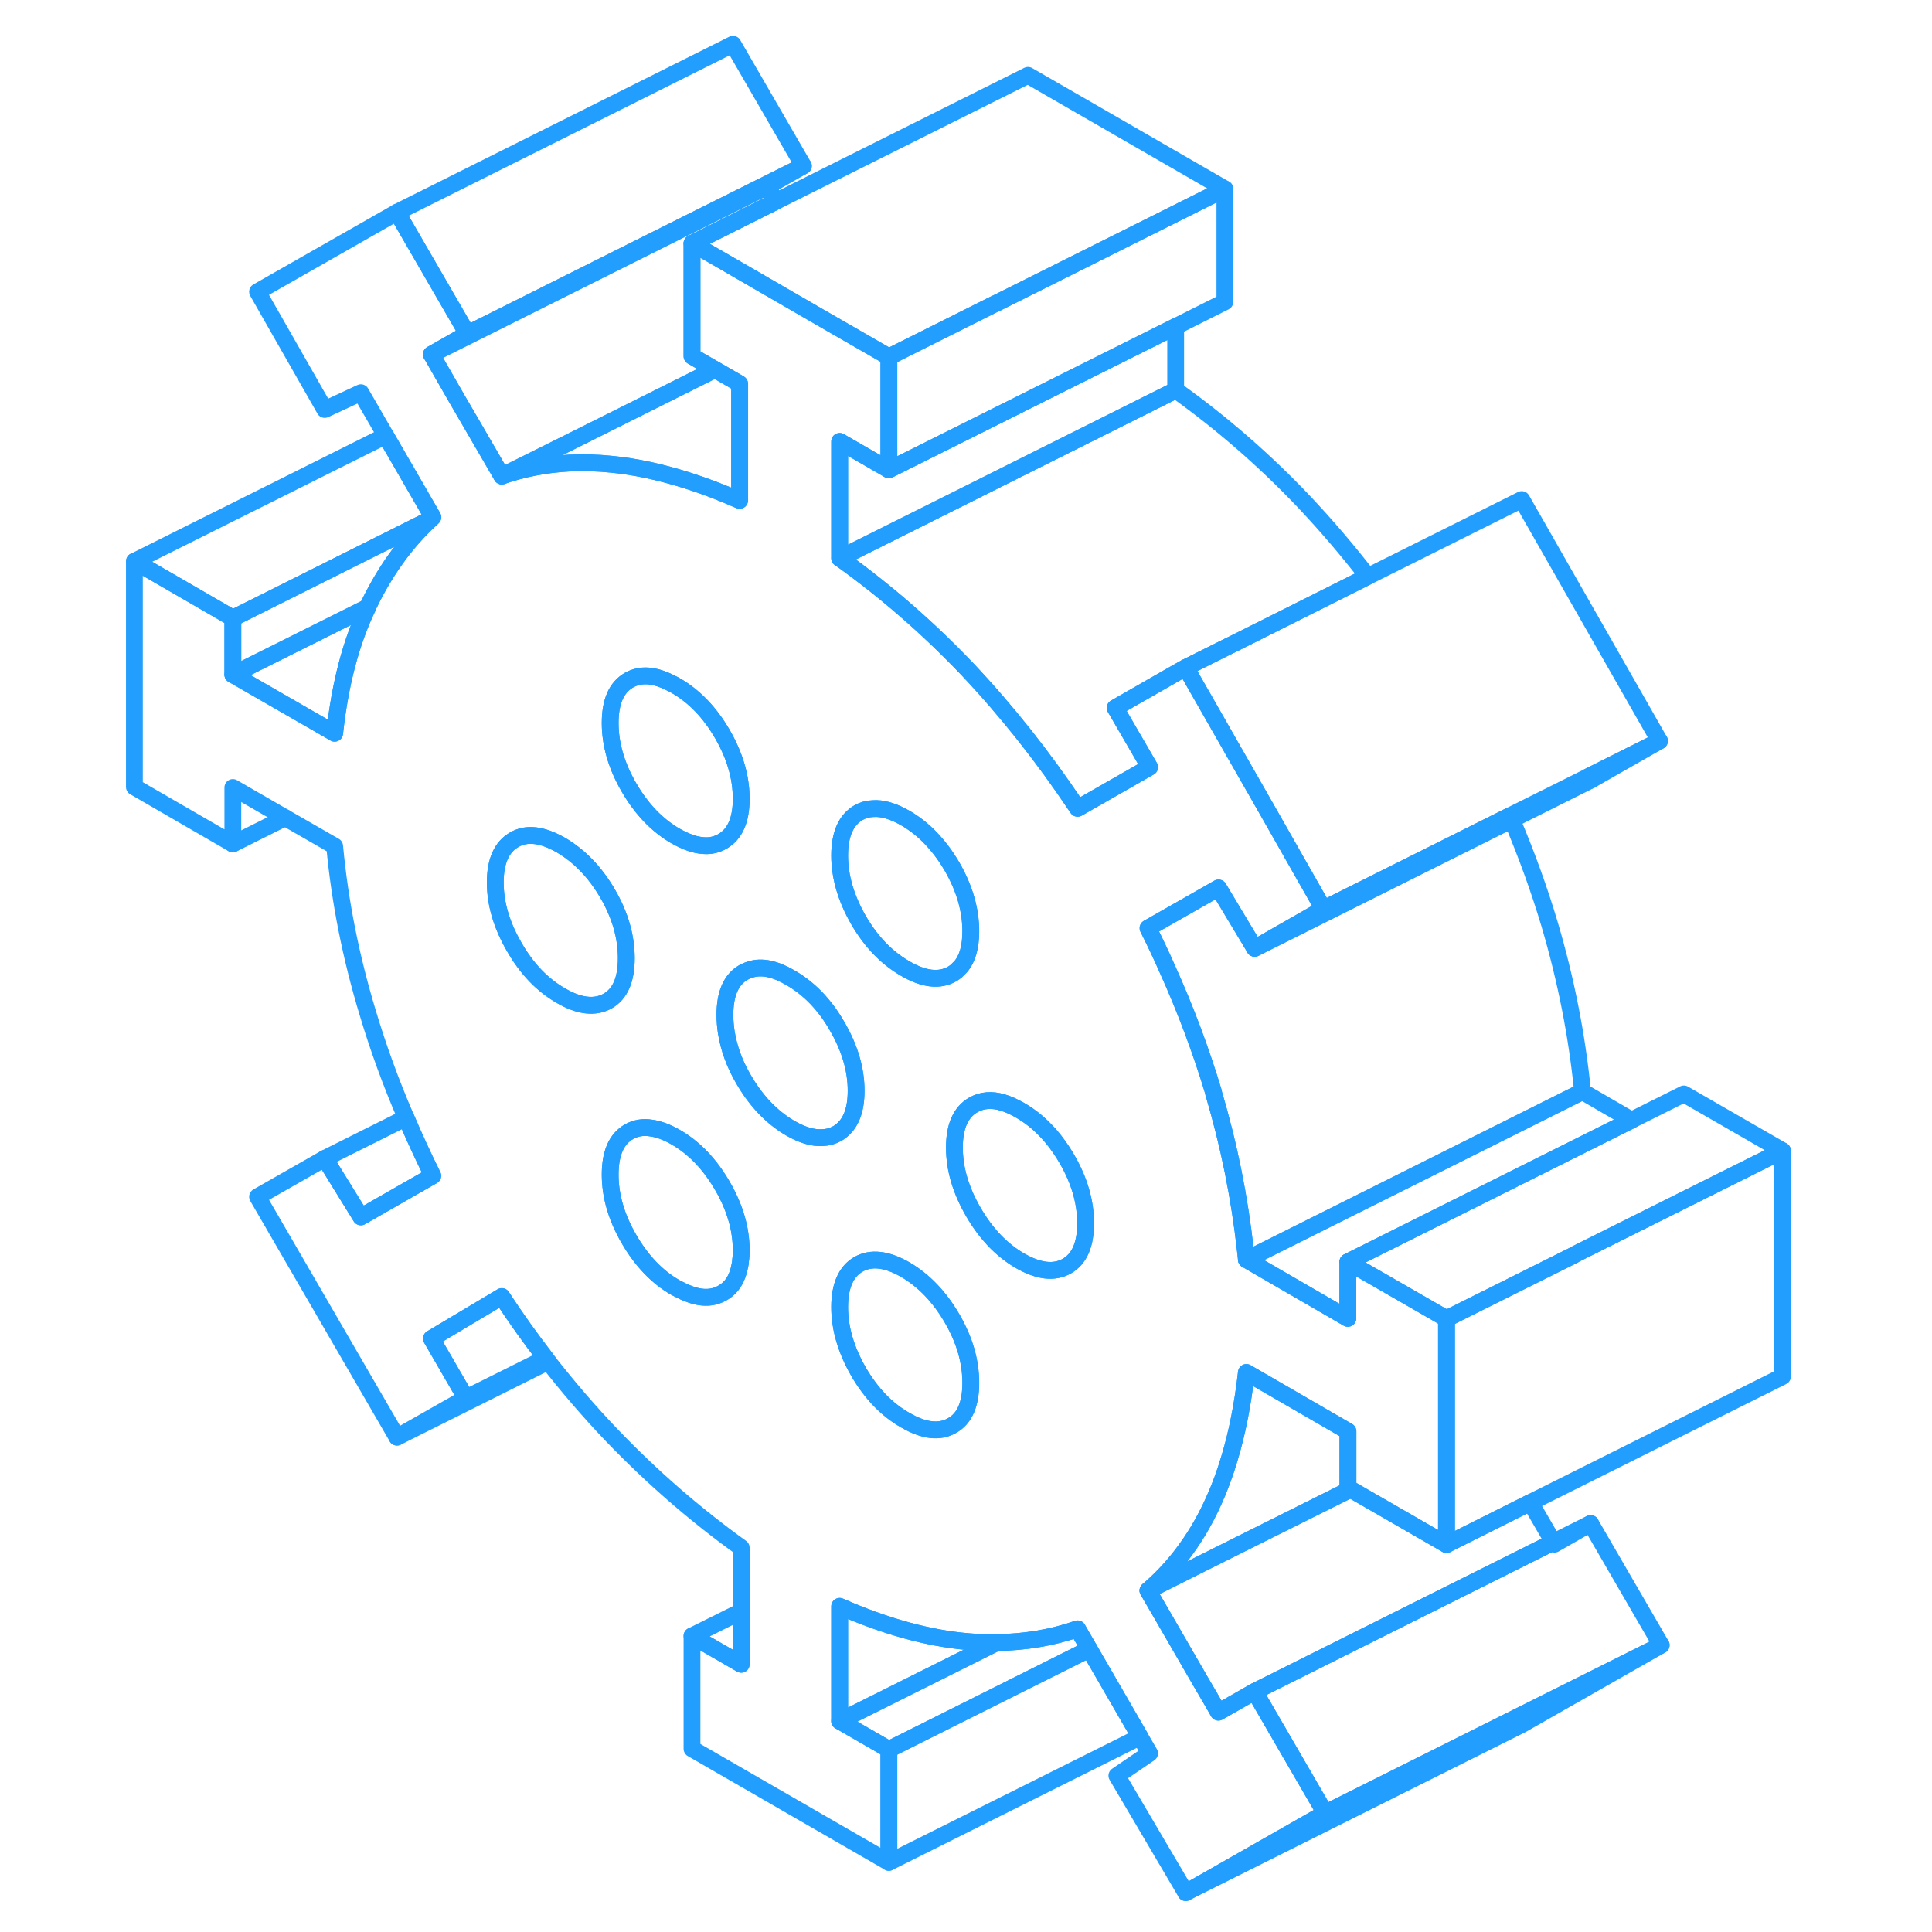 <svg width="48" height="48" viewBox="0 0 103 115" fill="none" xmlns="http://www.w3.org/2000/svg" stroke-width="1px" stroke-linecap="round" stroke-linejoin="round"><path d="M74.23 75.115V78.475L68.19 74.975C68.18 74.875 68.17 74.775 68.16 74.675C68.16 74.595 68.14 74.505 68.13 74.425C67.78 71.285 67.16 68.165 66.23 65.055V65.015C65.48 62.545 64.57 60.085 63.46 57.635C63.11 56.835 62.73 56.045 62.33 55.245L64.86 53.805L66.52 52.855L68.68 56.445L72.77 54.105L69.42 48.205L64.58 39.735L64.04 40.035L60.38 42.135L62.43 45.665L58.98 47.635L58.14 48.115C58.14 48.115 58.09 48.045 58.07 48.015C56.07 45.025 53.91 42.305 51.6 39.855C49.25 37.385 46.71 35.175 43.98 33.225V26.275L46.91 27.965V21.245L42.79 18.875L36.59 15.285L35.19 14.485V21.205L37.93 22.785L38.02 22.845V29.785C36.96 29.315 35.94 28.925 34.93 28.605C33.35 28.105 31.85 27.775 30.41 27.635C29.53 27.545 28.69 27.525 27.86 27.565C27.16 27.605 26.48 27.685 25.82 27.815C25.15 27.945 24.5 28.115 23.87 28.335L22 25.125L21.23 23.795L19.68 21.095L21.82 19.875L17.63 12.635L9.33 17.365L13.33 24.375L15.48 23.375L16.96 25.935L19.76 30.785C19.76 30.785 19.69 30.855 19.65 30.895C18.14 32.285 16.9 34.015 15.92 36.065C15.91 36.095 15.9 36.115 15.89 36.145C14.89 38.225 14.23 40.735 13.92 43.645L7.86 40.155V36.795L2 33.405V46.845L7.86 50.235V46.875L10.98 48.675L13.92 50.365C14.23 53.685 14.89 56.975 15.87 60.225C16.5 62.335 17.26 64.435 18.17 66.535C18.66 67.685 19.19 68.835 19.76 69.985L15.48 72.435L13.33 68.955L9.33 71.235L17.63 85.545L21.73 83.215L19.68 79.675L23.87 77.175C24.69 78.445 25.57 79.665 26.48 80.845C26.52 80.915 26.58 80.975 26.63 81.045C27.83 82.575 29.08 84.035 30.41 85.425C32.82 87.935 35.39 90.165 38.12 92.125V99.065L35.19 97.375V104.095L46.91 110.855V104.135L43.98 102.445V95.615C46.71 96.815 49.25 97.515 51.6 97.715C52.19 97.765 52.75 97.785 53.33 97.775C55.01 97.745 56.63 97.485 58.14 96.955L58.84 98.165L61.86 103.385L62.43 104.365L60.48 105.695L64.58 112.655L72.88 107.925L68.68 100.685L66.52 101.915L66.14 101.245L65.41 99.995L63.12 96.035L62.33 94.675C63.04 94.065 63.69 93.385 64.28 92.625C65.03 91.665 65.69 90.575 66.23 89.365C66.6 88.565 66.91 87.725 67.18 86.815C67.65 85.265 67.98 83.555 68.19 81.695L74.23 85.195V88.555L74.39 88.645L80.1 91.935V78.495L74.23 75.115ZM45.1 48.375C45.36 48.225 45.64 48.145 45.94 48.135C46.5 48.085 47.16 48.275 47.89 48.695C48.41 48.995 48.9 49.375 49.34 49.825C49.83 50.325 50.27 50.905 50.67 51.585C51.42 52.885 51.78 54.165 51.78 55.435C51.78 56.365 51.59 57.065 51.18 57.545C51.11 57.635 51.01 57.715 50.93 57.795C50.85 57.865 50.75 57.925 50.67 57.975C49.92 58.405 48.98 58.295 47.89 57.655C46.77 57.015 45.85 56.055 45.1 54.765C44.36 53.475 43.98 52.195 43.98 50.925C43.98 49.655 44.36 48.805 45.1 48.375ZM31.44 40.485C32.13 40.095 32.96 40.155 33.94 40.665C34.03 40.705 34.13 40.755 34.21 40.805C35.33 41.445 36.25 42.405 37 43.695C37.75 44.995 38.12 46.275 38.12 47.545C38.12 48.815 37.75 49.655 37 50.085C36.67 50.275 36.29 50.365 35.9 50.335C35.39 50.315 34.84 50.115 34.21 49.765C33.11 49.125 32.19 48.165 31.44 46.875C30.69 45.585 30.32 44.305 30.32 43.035C30.32 41.765 30.69 40.915 31.44 40.485ZM27.39 59.265C26.27 58.625 25.35 57.655 24.61 56.365C23.86 55.075 23.48 53.795 23.48 52.525C23.48 51.255 23.86 50.415 24.61 49.985C25.35 49.555 26.27 49.665 27.39 50.305C28.48 50.945 29.42 51.905 30.17 53.195C30.92 54.485 31.28 55.765 31.28 57.035C31.28 58.305 30.92 59.155 30.17 59.585C29.42 60.005 28.48 59.905 27.39 59.265ZM38.08 75.035C38.08 75.145 38.06 75.225 38.04 75.305C37.91 76.095 37.56 76.655 37 76.965C36.39 77.315 35.67 77.305 34.83 76.945C34.73 76.905 34.64 76.865 34.53 76.805C34.44 76.765 34.33 76.705 34.21 76.645C33.11 76.015 32.19 75.045 31.44 73.755C30.69 72.465 30.32 71.185 30.32 69.915C30.32 68.645 30.69 67.795 31.44 67.365C31.83 67.145 32.26 67.065 32.75 67.145C33.21 67.205 33.69 67.385 34.21 67.685C35.33 68.325 36.25 69.295 37 70.585C37.75 71.875 38.12 73.155 38.12 74.425C38.12 74.645 38.11 74.845 38.08 75.035ZM43.83 67.475C43.56 67.625 43.27 67.705 42.96 67.715C42.4 67.755 41.75 67.565 41.04 67.155C39.94 66.515 39.01 65.545 38.26 64.255C37.71 63.315 37.38 62.375 37.23 61.435C37.18 61.095 37.15 60.755 37.15 60.415C37.15 59.145 37.51 58.305 38.26 57.875C38.4 57.805 38.53 57.745 38.68 57.705C39.35 57.495 40.14 57.665 41.04 58.195C42.16 58.835 43.09 59.795 43.83 61.085C44.58 62.375 44.96 63.655 44.96 64.925C44.96 66.095 44.64 66.905 44 67.365C43.94 67.405 43.89 67.445 43.83 67.475ZM50.67 84.855C49.92 85.285 48.98 85.175 47.89 84.535C46.77 83.905 45.85 82.935 45.1 81.645C44.36 80.355 43.98 79.075 43.98 77.805C43.98 76.535 44.36 75.685 45.1 75.255C45.85 74.835 46.77 74.935 47.89 75.575C48.98 76.215 49.92 77.185 50.67 78.475C51.42 79.765 51.78 81.045 51.78 82.315C51.78 83.585 51.42 84.435 50.67 84.855ZM57.5 75.365C56.75 75.785 55.83 75.685 54.71 75.045C53.61 74.405 52.69 73.435 51.94 72.145C51.19 70.855 50.81 69.575 50.81 68.305C50.81 67.035 51.19 66.195 51.94 65.765C52.19 65.625 52.46 65.535 52.75 65.515C53.33 65.465 53.98 65.665 54.71 66.085C55.23 66.385 55.73 66.765 56.17 67.215C56.66 67.705 57.1 68.295 57.5 68.975C58.25 70.265 58.62 71.545 58.62 72.815C58.62 74.085 58.25 74.935 57.5 75.365Z" stroke="#229EFF" stroke-linejoin="round"/><path d="M31.28 57.035C31.28 58.305 30.92 59.155 30.17 59.585C29.42 60.005 28.48 59.905 27.39 59.265C26.27 58.625 25.35 57.655 24.61 56.365C23.86 55.075 23.48 53.795 23.48 52.525C23.48 51.255 23.86 50.415 24.61 49.985C25.35 49.555 26.27 49.665 27.39 50.305C28.48 50.945 29.42 51.905 30.17 53.195C30.92 54.485 31.28 55.765 31.28 57.035Z" stroke="#229EFF" stroke-linejoin="round"/><path d="M51.79 82.315C51.79 83.585 51.42 84.435 50.67 84.855C49.92 85.285 48.99 85.175 47.89 84.535C46.78 83.905 45.85 82.935 45.1 81.645C44.36 80.355 43.98 79.075 43.98 77.805C43.98 76.535 44.36 75.685 45.1 75.255C45.85 74.835 46.78 74.935 47.89 75.575C48.99 76.215 49.92 77.185 50.67 78.475C51.42 79.765 51.79 81.045 51.79 82.315Z" stroke="#229EFF" stroke-linejoin="round"/><path d="M51.79 55.435C51.79 56.365 51.59 57.065 51.18 57.545C51.09 57.625 51 57.705 50.93 57.795C50.85 57.865 50.76 57.925 50.67 57.975C49.92 58.405 48.99 58.295 47.89 57.655C46.78 57.015 45.85 56.055 45.1 54.765C44.36 53.475 43.98 52.195 43.98 50.925C43.98 49.655 44.36 48.805 45.1 48.375C45.36 48.225 45.64 48.145 45.94 48.135C46.51 48.085 47.16 48.275 47.89 48.695C48.41 48.995 48.9 49.375 49.34 49.825C49.83 50.325 50.28 50.905 50.67 51.585C51.42 52.885 51.79 54.165 51.79 55.435Z" stroke="#229EFF" stroke-linejoin="round"/><path d="M58.62 72.815C58.62 74.085 58.25 74.935 57.5 75.365C56.75 75.785 55.83 75.685 54.72 75.045C53.61 74.405 52.69 73.435 51.94 72.145C51.19 70.855 50.81 69.575 50.81 68.305C50.81 67.035 51.19 66.195 51.94 65.765C52.19 65.625 52.47 65.535 52.76 65.515C53.33 65.465 53.99 65.665 54.72 66.085C55.24 66.385 55.73 66.765 56.17 67.215C56.66 67.705 57.1 68.295 57.5 68.975C58.25 70.265 58.62 71.545 58.62 72.815Z" stroke="#229EFF" stroke-linejoin="round"/><path d="M83.88 48.555L72.78 54.105L68.68 56.445L83.98 48.795C83.94 48.715 83.91 48.635 83.88 48.555ZM88.55 46.225L88.68 46.445L92.78 44.105L88.55 46.225ZM46.91 27.965L43.98 26.275V33.225L63.98 23.225V19.435L46.91 27.965Z" stroke="#229EFF" stroke-linejoin="round"/><path d="M38.12 47.545C38.12 48.805 37.75 49.655 37 50.085C36.67 50.275 36.3 50.365 35.9 50.335C35.39 50.315 34.84 50.115 34.22 49.765C33.11 49.125 32.19 48.165 31.44 46.875C30.69 45.585 30.32 44.305 30.32 43.035C30.32 41.765 30.69 40.915 31.44 40.485C32.13 40.095 32.96 40.155 33.95 40.665C34.04 40.705 34.13 40.755 34.22 40.805C35.33 41.445 36.25 42.405 37 43.695C37.75 44.995 38.12 46.275 38.12 47.545Z" stroke="#229EFF" stroke-linejoin="round"/><path d="M38.12 74.425C38.12 74.645 38.11 74.845 38.08 75.035C38.08 75.145 38.06 75.225 38.05 75.305C37.91 76.095 37.56 76.655 37 76.965C36.39 77.315 35.67 77.305 34.83 76.945C34.74 76.905 34.64 76.865 34.54 76.805C34.44 76.765 34.33 76.705 34.22 76.645C33.11 76.015 32.19 75.045 31.44 73.755C30.69 72.465 30.32 71.185 30.32 69.915C30.32 68.645 30.69 67.795 31.44 67.365C31.83 67.145 32.27 67.065 32.76 67.145C33.21 67.205 33.69 67.385 34.22 67.685C35.33 68.325 36.25 69.295 37 70.585C37.75 71.875 38.12 73.155 38.12 74.425Z" stroke="#229EFF" stroke-linejoin="round"/><path d="M44.96 64.925C44.96 66.095 44.64 66.905 44 67.365C43.95 67.405 43.89 67.445 43.83 67.475C43.56 67.625 43.28 67.705 42.96 67.715C42.4 67.755 41.76 67.565 41.05 67.155C39.95 66.515 39.02 65.545 38.27 64.255C37.72 63.315 37.38 62.375 37.23 61.435C37.18 61.095 37.15 60.755 37.15 60.415C37.15 59.145 37.52 58.305 38.27 57.875C38.4 57.805 38.54 57.745 38.68 57.705C39.35 57.495 40.14 57.665 41.05 58.195C42.16 58.835 43.09 59.795 43.83 61.085C44.58 62.375 44.96 63.655 44.96 64.925Z" stroke="#229EFF" stroke-linejoin="round"/><path d="M92.88 97.925L84.58 102.655L64.58 112.655L72.88 107.925L84.32 102.205L92.88 97.925Z" stroke="#229EFF" stroke-linejoin="round"/><path d="M92.88 97.925L84.32 102.205L72.88 107.925L68.68 100.685L82.18 93.935L86.46 91.795L86.53 91.915L88.68 90.685L92.88 97.925Z" stroke="#229EFF" stroke-linejoin="round"/><path d="M86.46 91.795L82.18 93.935L68.68 100.685L66.53 101.915L66.14 101.245L65.41 99.995L63.12 96.035L62.33 94.675L65.28 93.195L74.39 88.645L80.1 91.935L80.82 91.575L85.09 89.435L86.46 91.795Z" stroke="#229EFF" stroke-linejoin="round"/><path d="M74.39 88.645L65.28 93.195L62.33 94.675C63.05 94.065 63.7 93.385 64.29 92.625C65.04 91.665 65.69 90.575 66.24 89.365C66.6 88.565 66.91 87.725 67.18 86.815C67.65 85.265 67.98 83.555 68.19 81.695L74.24 85.195V88.555L74.39 88.645Z" stroke="#229EFF" stroke-linejoin="round"/><path d="M100.1 68.495V81.935L85.09 89.435L80.82 91.575L80.1 91.935V78.495L87.71 74.695V74.685L90.73 73.175L100.1 68.495Z" stroke="#229EFF" stroke-linejoin="round"/><path d="M91.12 66.675L74.23 75.115V78.475L68.19 74.975L88.19 64.975L91.12 66.675Z" stroke="#229EFF" stroke-linejoin="round"/><path d="M38.03 22.845V29.785C36.97 29.315 35.94 28.925 34.93 28.605C33.35 28.105 31.85 27.775 30.41 27.635C29.54 27.545 28.69 27.525 27.86 27.565C27.16 27.605 26.48 27.685 25.82 27.815C25.15 27.945 24.5 28.115 23.87 28.335L27.44 26.555L36.56 21.995L37.93 22.785L38.03 22.845Z" stroke="#229EFF" stroke-linejoin="round"/><path d="M41.82 9.875L33.21 14.175L21.82 19.875L17.63 12.635L37.63 2.635L41.82 9.875Z" stroke="#229EFF" stroke-linejoin="round"/><path d="M66.91 11.245L53.19 18.105H53.18L46.91 21.245L42.8 18.875L36.59 15.285L35.19 14.485L35.92 14.125L40.19 11.985L55.19 4.485L66.91 11.245Z" stroke="#229EFF" stroke-linejoin="round"/><path d="M66.91 11.245V17.965L63.98 19.435L46.91 27.965V21.245L53.18 18.105H53.19L66.91 11.245Z" stroke="#229EFF" stroke-linejoin="round"/><path d="M75.41 34.315L67.27 38.395H67.26L64.58 39.735L64.05 40.035L60.38 42.135L62.43 45.665L58.99 47.635L58.15 48.115C58.15 48.115 58.1 48.045 58.08 48.015C56.08 45.025 53.92 42.305 51.61 39.855C49.26 37.385 46.72 35.175 43.99 33.225L63.99 23.225C66.72 25.175 69.26 27.385 71.61 29.855C72.93 31.255 74.2 32.735 75.42 34.315H75.41Z" stroke="#229EFF" stroke-linejoin="round"/><path d="M35.19 14.485V21.205L36.56 21.995L27.44 26.555L23.87 28.335L22.01 25.125L21.23 23.795L19.68 21.095L21.82 19.875L33.21 14.175L41.82 9.875L39.68 11.095L40.19 11.985L35.92 14.125L35.19 14.485Z" stroke="#229EFF" stroke-linejoin="round"/><path d="M92.78 44.105L88.55 46.225L83.88 48.555L72.78 54.105L69.42 48.205L64.58 39.735L67.26 38.395H67.27L75.41 34.315L84.58 29.735L92.78 44.105Z" stroke="#229EFF" stroke-linejoin="round"/><path d="M88.68 46.445L83.98 48.795" stroke="#229EFF" stroke-linejoin="round"/><path d="M100.1 68.495L90.73 73.175L87.71 74.685V74.695L80.1 78.495L74.23 75.115L94.23 65.115L100.1 68.495Z" stroke="#229EFF" stroke-linejoin="round"/><path d="M88.68 90.685L86.46 91.795" stroke="#229EFF" stroke-linejoin="round"/><path d="M61.86 103.385L46.91 110.855V104.135L58.84 98.165L61.86 103.385Z" stroke="#229EFF" stroke-linejoin="round"/><path d="M38.12 95.915V99.065L35.19 97.375L38.12 95.915Z" stroke="#229EFF" stroke-linejoin="round"/><path d="M26.48 80.845L21.73 83.215L19.68 79.675L23.87 77.175C24.7 78.445 25.57 79.665 26.48 80.845Z" stroke="#229EFF" stroke-linejoin="round"/><path d="M26.63 81.045L17.63 85.545" stroke="#229EFF" stroke-linejoin="round"/><path d="M19.76 69.985L15.48 72.435L13.33 68.955L18.17 66.535C18.66 67.685 19.19 68.835 19.76 69.985Z" stroke="#229EFF" stroke-linejoin="round"/><path d="M19.77 30.785C19.77 30.785 19.69 30.855 19.65 30.895L7.86 36.795L2.01 33.405L16.96 25.935L19.77 30.785Z" stroke="#229EFF" stroke-linejoin="round"/><path d="M19.65 30.895C18.14 32.285 16.9 34.015 15.92 36.065C15.91 36.095 15.9 36.115 15.89 36.145L7.86 40.155V36.795L19.65 30.895Z" stroke="#229EFF" stroke-linejoin="round"/><path d="M15.89 36.145C14.89 38.225 14.24 40.735 13.92 43.645L7.86 40.155L15.89 36.145Z" stroke="#229EFF" stroke-linejoin="round"/><path d="M10.98 48.675L7.86 50.235" stroke="#229EFF" stroke-linejoin="round"/><path d="M53.33 97.775L43.98 102.445V95.615C46.71 96.815 49.25 97.515 51.6 97.715C52.19 97.765 52.76 97.785 53.33 97.775Z" stroke="#229EFF" stroke-linejoin="round"/><path d="M58.84 98.165L46.91 104.135L43.98 102.445L53.33 97.775C55.02 97.745 56.63 97.485 58.14 96.955L58.84 98.165Z" stroke="#229EFF" stroke-linejoin="round"/><path d="M88.19 64.975L68.19 74.975C68.18 74.875 68.17 74.775 68.16 74.675C68.15 74.595 68.14 74.505 68.13 74.425C67.79 71.285 67.16 68.165 66.24 65.055C66.24 65.045 66.24 65.025 66.24 65.015C65.5 62.545 64.58 60.085 63.47 57.635C63.12 56.835 62.74 56.045 62.34 55.245L64.87 53.805L66.54 52.855L68.69 56.445L83.99 48.795C84.87 50.875 85.63 52.965 86.25 55.055C87.22 58.345 87.87 61.655 88.2 64.975H88.19Z" stroke="#229EFF" stroke-linejoin="round"/><path d="M39.68 11.095L19.68 21.095" stroke="#229EFF" stroke-linejoin="round"/></svg>